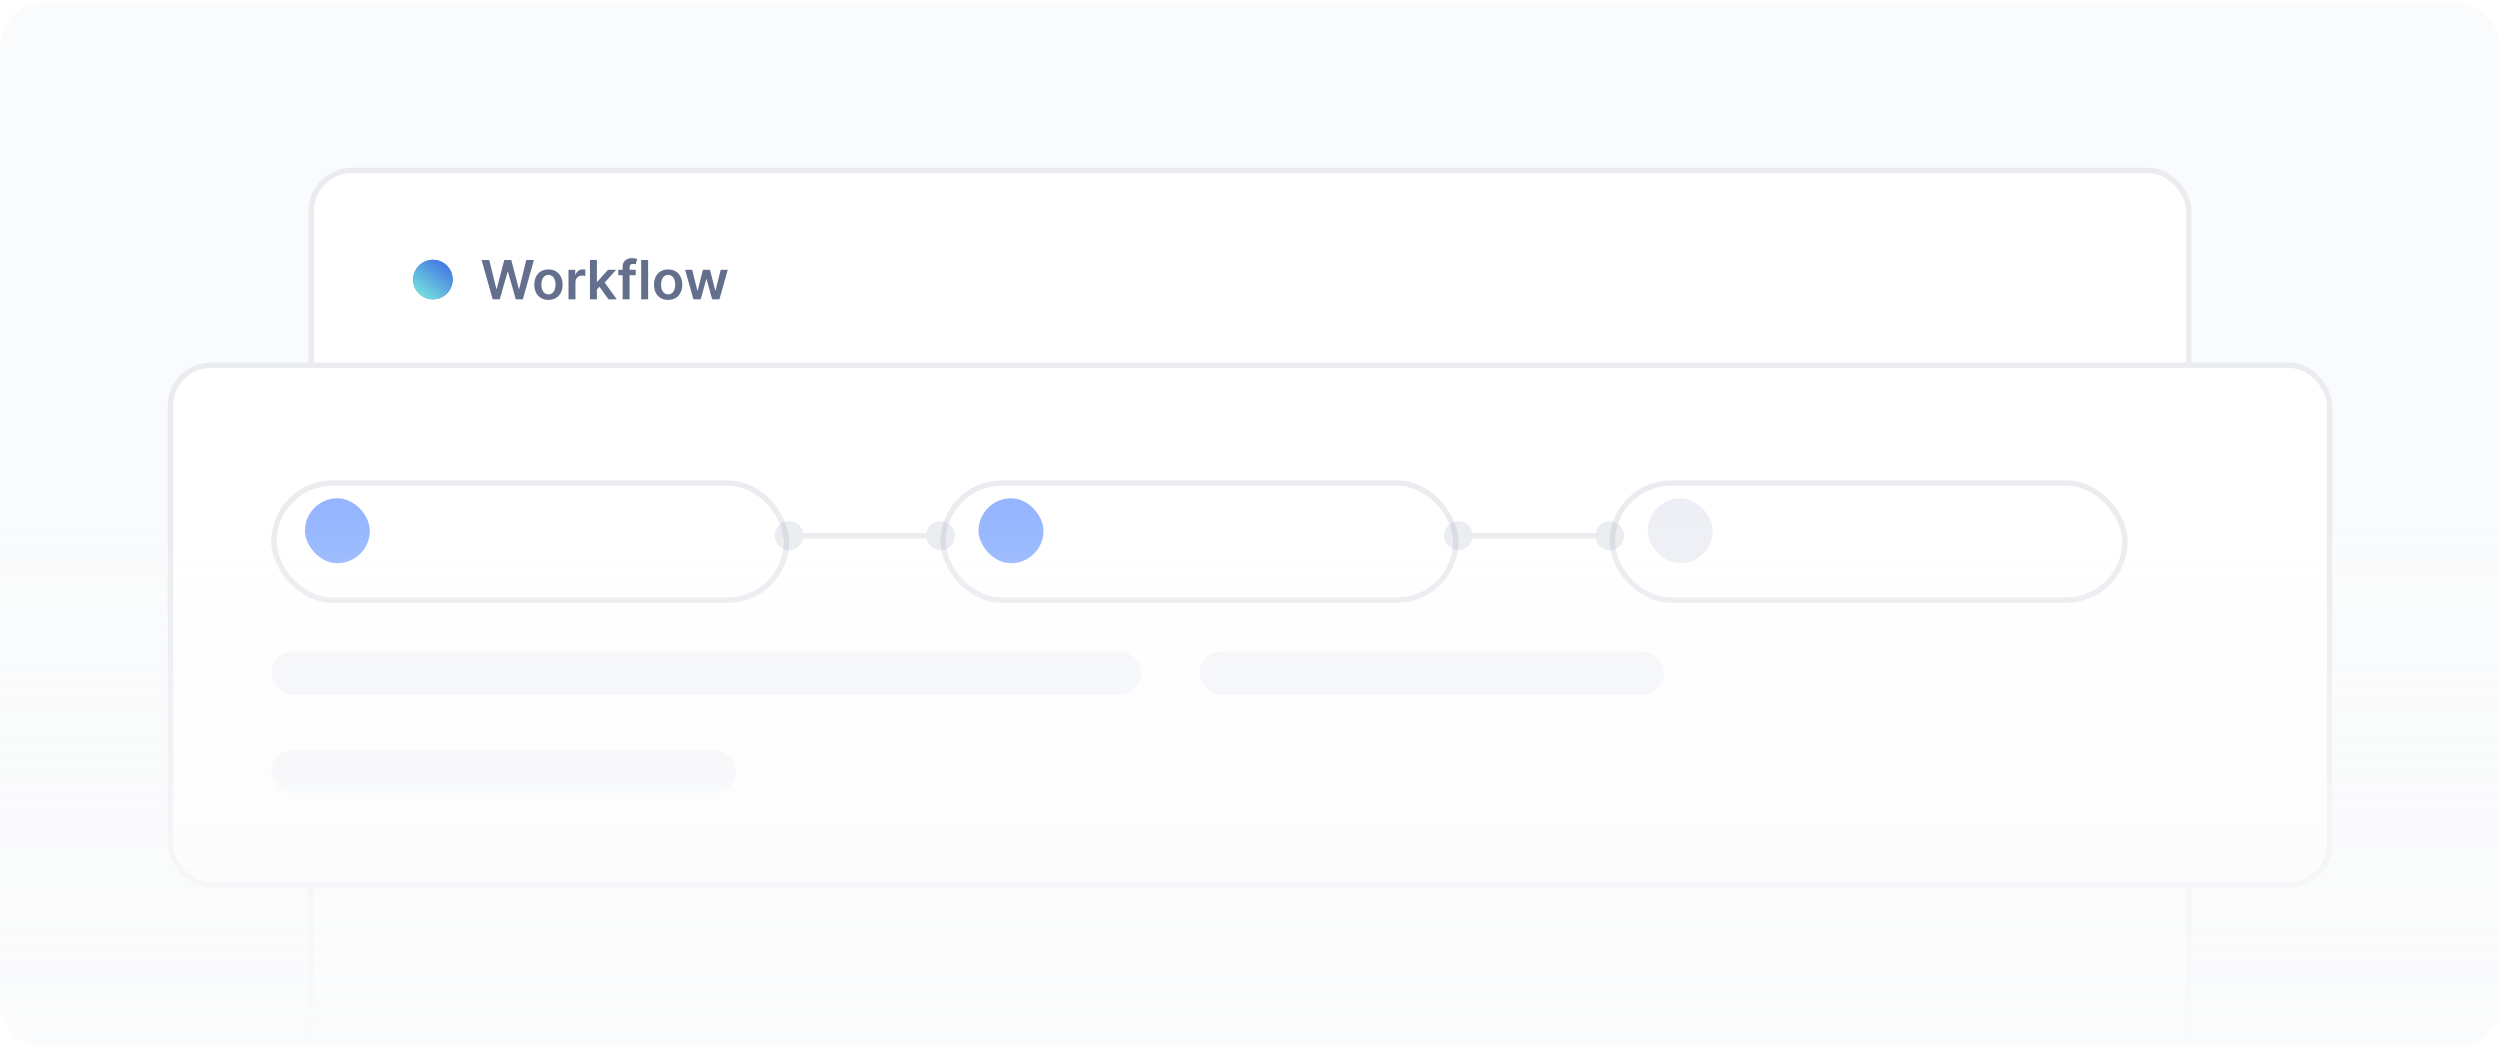 <svg width="462" height="194" viewBox="0 0 462 194" fill="none" xmlns="http://www.w3.org/2000/svg">
<g clip-path="url(#clip0_235_11831)">
<rect y="0.5" width="462" height="193" rx="8" fill="#FAFBFC"/>
<g filter="url(#filter0_dd_235_11831)">
<rect x="57" y="25" width="348" height="197" rx="8" fill="white"/>
<rect x="57.5" y="25.5" width="347" height="196" rx="7.5" stroke="#4D5D7D" stroke-opacity="0.12"/>
<rect x="77" y="63" width="262" height="35" rx="6" fill="white"/>
<rect x="77.5" y="63.5" width="261" height="34" rx="5.5" stroke="#4D5D7D" stroke-opacity="0.12"/>
<rect x="82.844" y="68.793" width="82.506" height="9.557" rx="4" fill="#F5F6FA"/>
<rect x="82.844" y="81.898" width="27.344" height="9.557" rx="4" fill="#F5F6FA"/>
<rect x="116.068" y="81.898" width="65.131" height="9.557" rx="4" fill="#F5F6FA"/>
<rect x="77" y="105" width="262" height="36" rx="6" fill="white"/>
<rect x="77.5" y="105.5" width="261" height="35" rx="5.5" stroke="#4D5D7D" stroke-opacity="0.12"/>
<rect x="82.844" y="110.793" width="60.568" height="9.557" rx="4" fill="#F5F6FA"/>
<rect x="82.844" y="123.898" width="27.344" height="9.557" rx="4" fill="#F5F6FA"/>
<rect x="116.068" y="123.898" width="65.131" height="9.557" rx="4" fill="#F5F6FA"/>
<path d="M91.05 49.316L88.998 42.044H90.415L91.725 47.388H91.792L93.192 42.044H94.481L95.883 47.392H95.947L97.257 42.044H98.674L96.622 49.316H95.322L93.866 44.213H93.809L92.35 49.316H91.05ZM101.354 49.423C100.821 49.423 100.359 49.306 99.969 49.071C99.578 48.837 99.275 48.509 99.06 48.088C98.847 47.666 98.74 47.174 98.74 46.61C98.74 46.047 98.847 45.553 99.06 45.13C99.275 44.706 99.578 44.377 99.969 44.142C100.359 43.908 100.821 43.791 101.354 43.791C101.886 43.791 102.348 43.908 102.739 44.142C103.129 44.377 103.431 44.706 103.644 45.13C103.86 45.553 103.967 46.047 103.967 46.61C103.967 47.174 103.86 47.666 103.644 48.088C103.431 48.509 103.129 48.837 102.739 49.071C102.348 49.306 101.886 49.423 101.354 49.423ZM101.361 48.393C101.65 48.393 101.891 48.314 102.085 48.155C102.279 47.994 102.424 47.779 102.519 47.509C102.616 47.239 102.664 46.938 102.664 46.607C102.664 46.273 102.616 45.971 102.519 45.701C102.424 45.429 102.279 45.212 102.085 45.051C101.891 44.891 101.65 44.81 101.361 44.81C101.065 44.81 100.819 44.891 100.622 45.051C100.428 45.212 100.282 45.429 100.185 45.701C100.091 45.971 100.043 46.273 100.043 46.607C100.043 46.938 100.091 47.239 100.185 47.509C100.282 47.779 100.428 47.994 100.622 48.155C100.819 48.314 101.065 48.393 101.361 48.393ZM105.058 49.316V43.862H106.305V44.771H106.362C106.461 44.456 106.632 44.213 106.873 44.043C107.117 43.87 107.395 43.784 107.708 43.784C107.779 43.784 107.858 43.787 107.946 43.794C108.035 43.799 108.11 43.807 108.169 43.819V45.002C108.115 44.983 108.028 44.966 107.91 44.952C107.794 44.935 107.682 44.927 107.573 44.927C107.338 44.927 107.128 44.978 106.941 45.08C106.756 45.179 106.61 45.318 106.504 45.495C106.397 45.673 106.344 45.878 106.344 46.11V49.316H105.058ZM110.195 47.605L110.192 46.053H110.398L112.358 43.862H113.86L111.449 46.547H111.182L110.195 47.605ZM109.023 49.316V42.044H110.309V49.316H109.023ZM112.447 49.316L110.671 46.834L111.538 45.929L113.984 49.316H112.447ZM117.479 43.862V44.856H114.255V43.862H117.479ZM115.061 49.316V43.347C115.061 42.98 115.137 42.675 115.288 42.431C115.442 42.187 115.648 42.005 115.906 41.884C116.164 41.763 116.451 41.703 116.766 41.703C116.988 41.703 117.186 41.721 117.359 41.756C117.532 41.791 117.659 41.824 117.742 41.852L117.487 42.846C117.432 42.83 117.363 42.813 117.281 42.797C117.198 42.778 117.105 42.768 117.004 42.768C116.764 42.768 116.595 42.826 116.496 42.942C116.399 43.056 116.35 43.219 116.35 43.432V49.316H115.061ZM119.772 42.044V49.316H118.486V42.044H119.772ZM123.473 49.423C122.94 49.423 122.479 49.306 122.088 49.071C121.697 48.837 121.394 48.509 121.179 48.088C120.966 47.666 120.859 47.174 120.859 46.61C120.859 46.047 120.966 45.553 121.179 45.13C121.394 44.706 121.697 44.377 122.088 44.142C122.479 43.908 122.94 43.791 123.473 43.791C124.006 43.791 124.467 43.908 124.858 44.142C125.248 44.377 125.55 44.706 125.763 45.13C125.979 45.553 126.087 46.047 126.087 46.61C126.087 47.174 125.979 47.666 125.763 48.088C125.55 48.509 125.248 48.837 124.858 49.071C124.467 49.306 124.006 49.423 123.473 49.423ZM123.48 48.393C123.769 48.393 124.01 48.314 124.204 48.155C124.399 47.994 124.543 47.779 124.638 47.509C124.735 47.239 124.783 46.938 124.783 46.607C124.783 46.273 124.735 45.971 124.638 45.701C124.543 45.429 124.399 45.212 124.204 45.051C124.01 44.891 123.769 44.81 123.48 44.81C123.184 44.81 122.938 44.891 122.741 45.051C122.547 45.212 122.402 45.429 122.305 45.701C122.21 45.971 122.163 46.273 122.163 46.607C122.163 46.938 122.21 47.239 122.305 47.509C122.402 47.779 122.547 47.994 122.741 48.155C122.938 48.314 123.184 48.393 123.48 48.393ZM128.147 49.316L126.606 43.862H127.916L128.875 47.697H128.925L129.905 43.862H131.201L132.181 47.676H132.234L133.179 43.862H134.493L132.948 49.316H131.609L130.587 45.63H130.512L129.489 49.316H128.147Z" fill="#636F8D"/>
<circle cx="80.003" cy="45.664" r="3.652" fill="#4274E4"/>
<circle cx="80.003" cy="45.664" r="3.652" fill="url(#paint0_linear_235_11831)"/>
</g>
<g filter="url(#filter1_dd_235_11831)">
<rect x="31" y="61" width="400" height="97" rx="8" fill="white"/>
<rect x="31.5" y="61.5" width="399" height="96" rx="7.5" stroke="#4D5D7D" stroke-opacity="0.12"/>
<rect x="50.121" y="114.393" width="160.803" height="8" rx="4" fill="#F5F6FA"/>
<rect x="221.655" y="114.393" width="85.903" height="8" rx="4" fill="#F5F6FA"/>
<rect x="50.121" y="132.57" width="85.903" height="8" rx="4" fill="#F5F6FA"/>
<g filter="url(#filter2_dd_235_11831)">
<rect x="50.121" y="80.774" width="95.719" height="22.617" rx="11.309" fill="white"/>
<rect x="50.621" y="81.274" width="94.719" height="21.617" rx="10.809" stroke="#4D5D7D" stroke-opacity="0.12"/>
</g>
<rect x="56.347" y="86.084" width="12" height="12" rx="6" fill="#95B6FF"/>
<g filter="url(#filter3_dd_235_11831)">
<rect x="173.795" y="80.774" width="95.719" height="22.617" rx="11.309" fill="white"/>
<rect x="174.295" y="81.274" width="94.719" height="21.617" rx="10.809" stroke="#4D5D7D" stroke-opacity="0.12"/>
</g>
<g filter="url(#filter4_dd_235_11831)">
<rect x="297.47" y="80.774" width="95.719" height="22.617" rx="11.309" fill="white"/>
<rect x="297.97" y="81.274" width="94.719" height="21.617" rx="10.809" stroke="#4D5D7D" stroke-opacity="0.12"/>
</g>
<path d="M143.173 92.998C143.173 94.471 144.367 95.665 145.84 95.665C147.313 95.665 148.507 94.471 148.507 92.998C148.507 91.525 147.313 90.331 145.84 90.331C144.367 90.331 143.173 91.525 143.173 92.998ZM171.129 92.998C171.129 94.471 172.323 95.665 173.795 95.665C175.268 95.665 176.462 94.471 176.462 92.998C176.462 91.525 175.268 90.331 173.795 90.331C172.323 90.331 171.129 91.525 171.129 92.998ZM145.84 92.998V93.498H173.795V92.998V92.498H145.84V92.998Z" fill="#4D5D7D" fill-opacity="0.12"/>
<path d="M266.847 92.998C266.847 94.471 268.041 95.665 269.514 95.665C270.987 95.665 272.181 94.471 272.181 92.998C272.181 91.525 270.987 90.331 269.514 90.331C268.041 90.331 266.847 91.525 266.847 92.998ZM294.803 92.998C294.803 94.471 295.997 95.665 297.47 95.665C298.942 95.665 300.136 94.471 300.136 92.998C300.136 91.525 298.942 90.331 297.47 90.331C295.997 90.331 294.803 91.525 294.803 92.998ZM269.514 92.998V93.498H297.47V92.998V92.498H269.514V92.998Z" fill="#4D5D7D" fill-opacity="0.12"/>
<rect x="180.838" y="86.084" width="12" height="12" rx="6" fill="#95B6FF"/>
<rect x="304.512" y="86.084" width="12" height="12" rx="6" fill="#EDEFF5"/>
</g>
<rect x="-0.966" y="94.449" width="462.966" height="99.551" fill="url(#paint1_linear_235_11831)"/>
</g>
<defs>
<filter id="filter0_dd_235_11831" x="43" y="14" width="376" height="225" filterUnits="userSpaceOnUse" color-interpolation-filters="sRGB">
<feFlood flood-opacity="0" result="BackgroundImageFix"/>
<feColorMatrix in="SourceAlpha" type="matrix" values="0 0 0 0 0 0 0 0 0 0 0 0 0 0 0 0 0 0 127 0" result="hardAlpha"/>
<feOffset dy="3"/>
<feGaussianBlur stdDeviation="7"/>
<feColorMatrix type="matrix" values="0 0 0 0 0.213 0 0 0 0 0.383 0 0 0 0 1 0 0 0 0.1 0"/>
<feBlend mode="normal" in2="BackgroundImageFix" result="effect1_dropShadow_235_11831"/>
<feColorMatrix in="SourceAlpha" type="matrix" values="0 0 0 0 0 0 0 0 0 0 0 0 0 0 0 0 0 0 127 0" result="hardAlpha"/>
<feOffset dy="3"/>
<feGaussianBlur stdDeviation="7"/>
<feColorMatrix type="matrix" values="0 0 0 0 0.186 0 0 0 0 0.186 0 0 0 0 0.186 0 0 0 0.04 0"/>
<feBlend mode="normal" in2="effect1_dropShadow_235_11831" result="effect2_dropShadow_235_11831"/>
<feBlend mode="normal" in="SourceGraphic" in2="effect2_dropShadow_235_11831" result="shape"/>
</filter>
<filter id="filter1_dd_235_11831" x="17" y="50" width="428" height="125" filterUnits="userSpaceOnUse" color-interpolation-filters="sRGB">
<feFlood flood-opacity="0" result="BackgroundImageFix"/>
<feColorMatrix in="SourceAlpha" type="matrix" values="0 0 0 0 0 0 0 0 0 0 0 0 0 0 0 0 0 0 127 0" result="hardAlpha"/>
<feOffset dy="3"/>
<feGaussianBlur stdDeviation="7"/>
<feColorMatrix type="matrix" values="0 0 0 0 0.213 0 0 0 0 0.383 0 0 0 0 1 0 0 0 0.1 0"/>
<feBlend mode="normal" in2="BackgroundImageFix" result="effect1_dropShadow_235_11831"/>
<feColorMatrix in="SourceAlpha" type="matrix" values="0 0 0 0 0 0 0 0 0 0 0 0 0 0 0 0 0 0 127 0" result="hardAlpha"/>
<feOffset dy="3"/>
<feGaussianBlur stdDeviation="7"/>
<feColorMatrix type="matrix" values="0 0 0 0 0.186 0 0 0 0 0.186 0 0 0 0 0.186 0 0 0 0.04 0"/>
<feBlend mode="normal" in2="effect1_dropShadow_235_11831" result="effect2_dropShadow_235_11831"/>
<feBlend mode="normal" in="SourceGraphic" in2="effect2_dropShadow_235_11831" result="shape"/>
</filter>
<filter id="filter2_dd_235_11831" x="46.121" y="77.774" width="103.719" height="30.617" filterUnits="userSpaceOnUse" color-interpolation-filters="sRGB">
<feFlood flood-opacity="0" result="BackgroundImageFix"/>
<feColorMatrix in="SourceAlpha" type="matrix" values="0 0 0 0 0 0 0 0 0 0 0 0 0 0 0 0 0 0 127 0" result="hardAlpha"/>
<feOffset dy="1"/>
<feGaussianBlur stdDeviation="2"/>
<feColorMatrix type="matrix" values="0 0 0 0 0.213 0 0 0 0 0.383 0 0 0 0 1 0 0 0 0.04 0"/>
<feBlend mode="normal" in2="BackgroundImageFix" result="effect1_dropShadow_235_11831"/>
<feColorMatrix in="SourceAlpha" type="matrix" values="0 0 0 0 0 0 0 0 0 0 0 0 0 0 0 0 0 0 127 0" result="hardAlpha"/>
<feOffset dy="1"/>
<feGaussianBlur stdDeviation="2"/>
<feColorMatrix type="matrix" values="0 0 0 0 0.186 0 0 0 0 0.186 0 0 0 0 0.186 0 0 0 0.02 0"/>
<feBlend mode="normal" in2="effect1_dropShadow_235_11831" result="effect2_dropShadow_235_11831"/>
<feBlend mode="normal" in="SourceGraphic" in2="effect2_dropShadow_235_11831" result="shape"/>
</filter>
<filter id="filter3_dd_235_11831" x="169.795" y="77.774" width="103.719" height="30.617" filterUnits="userSpaceOnUse" color-interpolation-filters="sRGB">
<feFlood flood-opacity="0" result="BackgroundImageFix"/>
<feColorMatrix in="SourceAlpha" type="matrix" values="0 0 0 0 0 0 0 0 0 0 0 0 0 0 0 0 0 0 127 0" result="hardAlpha"/>
<feOffset dy="1"/>
<feGaussianBlur stdDeviation="2"/>
<feColorMatrix type="matrix" values="0 0 0 0 0.213 0 0 0 0 0.383 0 0 0 0 1 0 0 0 0.04 0"/>
<feBlend mode="normal" in2="BackgroundImageFix" result="effect1_dropShadow_235_11831"/>
<feColorMatrix in="SourceAlpha" type="matrix" values="0 0 0 0 0 0 0 0 0 0 0 0 0 0 0 0 0 0 127 0" result="hardAlpha"/>
<feOffset dy="1"/>
<feGaussianBlur stdDeviation="2"/>
<feColorMatrix type="matrix" values="0 0 0 0 0.186 0 0 0 0 0.186 0 0 0 0 0.186 0 0 0 0.02 0"/>
<feBlend mode="normal" in2="effect1_dropShadow_235_11831" result="effect2_dropShadow_235_11831"/>
<feBlend mode="normal" in="SourceGraphic" in2="effect2_dropShadow_235_11831" result="shape"/>
</filter>
<filter id="filter4_dd_235_11831" x="293.47" y="77.774" width="103.719" height="30.617" filterUnits="userSpaceOnUse" color-interpolation-filters="sRGB">
<feFlood flood-opacity="0" result="BackgroundImageFix"/>
<feColorMatrix in="SourceAlpha" type="matrix" values="0 0 0 0 0 0 0 0 0 0 0 0 0 0 0 0 0 0 127 0" result="hardAlpha"/>
<feOffset dy="1"/>
<feGaussianBlur stdDeviation="2"/>
<feColorMatrix type="matrix" values="0 0 0 0 0.213 0 0 0 0 0.383 0 0 0 0 1 0 0 0 0.04 0"/>
<feBlend mode="normal" in2="BackgroundImageFix" result="effect1_dropShadow_235_11831"/>
<feColorMatrix in="SourceAlpha" type="matrix" values="0 0 0 0 0 0 0 0 0 0 0 0 0 0 0 0 0 0 127 0" result="hardAlpha"/>
<feOffset dy="1"/>
<feGaussianBlur stdDeviation="2"/>
<feColorMatrix type="matrix" values="0 0 0 0 0.186 0 0 0 0 0.186 0 0 0 0 0.186 0 0 0 0.02 0"/>
<feBlend mode="normal" in2="effect1_dropShadow_235_11831" result="effect2_dropShadow_235_11831"/>
<feBlend mode="normal" in="SourceGraphic" in2="effect2_dropShadow_235_11831" result="shape"/>
</filter>
<linearGradient id="paint0_linear_235_11831" x1="82.432" y1="42.491" x2="77.468" y2="49.102" gradientUnits="userSpaceOnUse">
<stop stop-color="#4274E4"/>
<stop offset="1" stop-color="#78E6DC"/>
</linearGradient>
<linearGradient id="paint1_linear_235_11831" x1="230.517" y1="194" x2="230.517" y2="94.449" gradientUnits="userSpaceOnUse">
<stop stop-color="#FAFBFC"/>
<stop offset="1" stop-color="#FAFBFC" stop-opacity="0"/>
</linearGradient>
<clipPath id="clip0_235_11831">
<rect y="0.5" width="462" height="193" rx="8" fill="white"/>
</clipPath>
</defs>
</svg>
